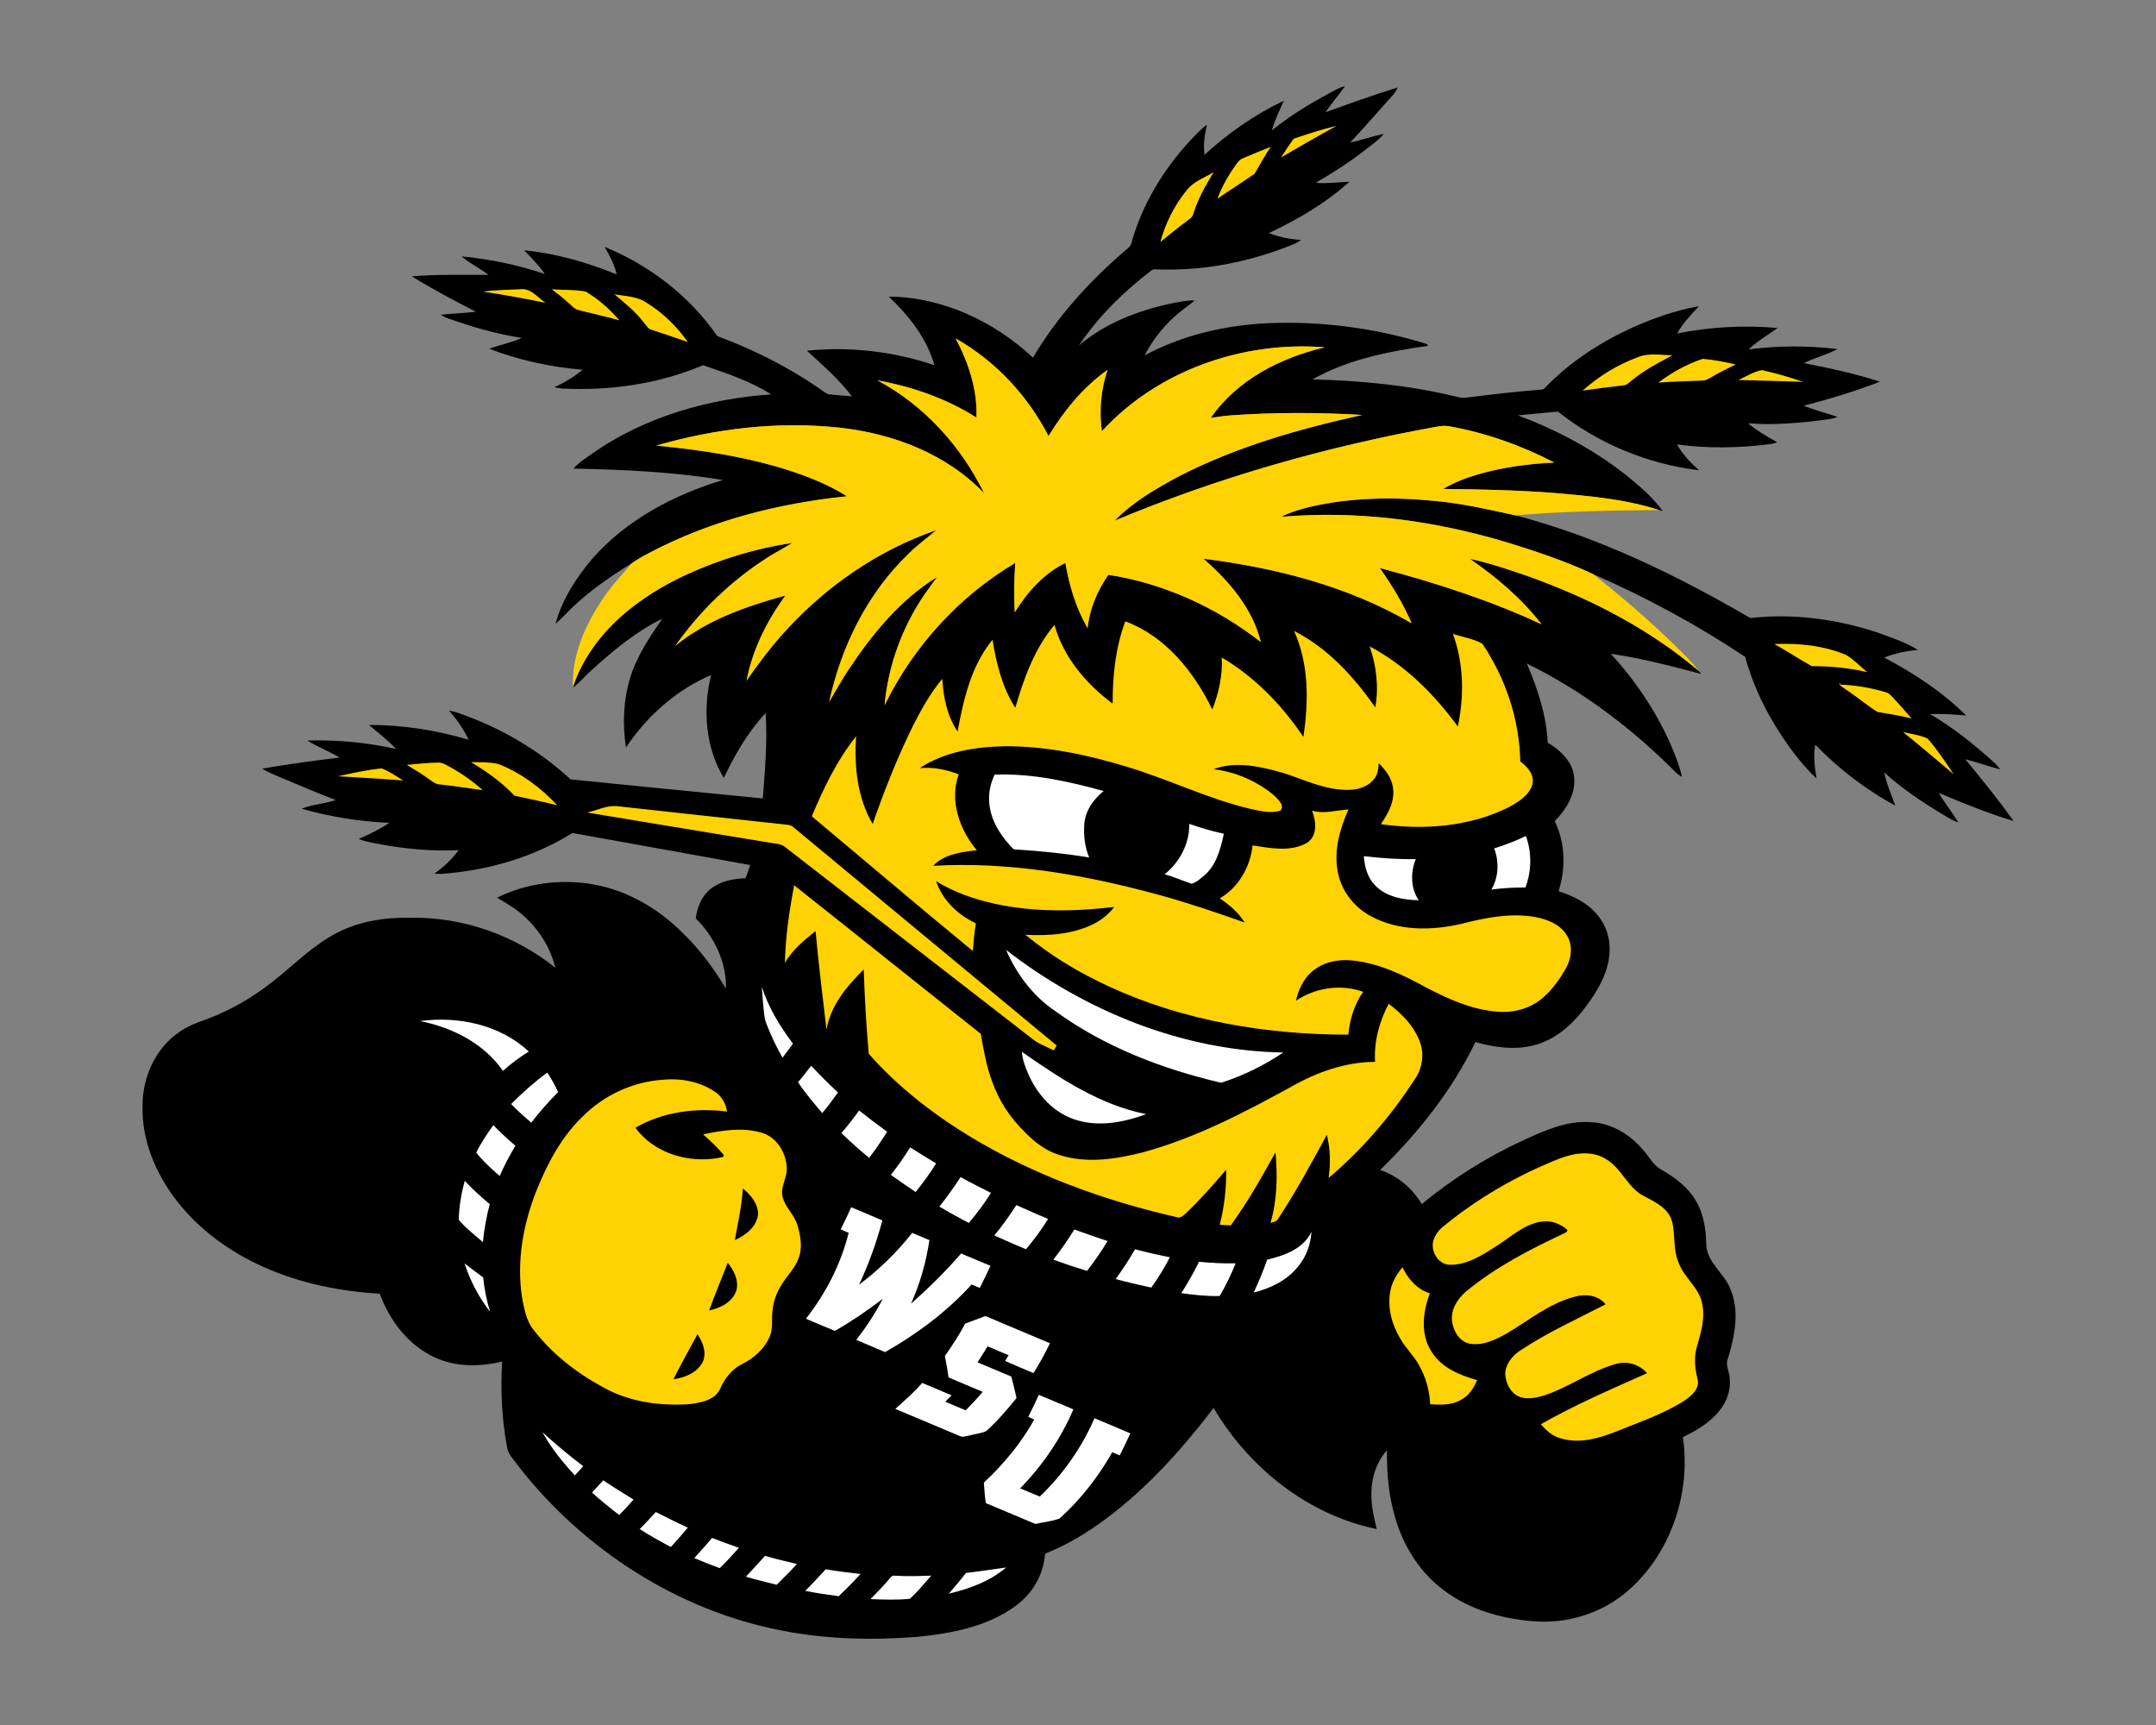 <?xml version="1.0" encoding="UTF-8"?>
<!DOCTYPE svg PUBLIC "-//W3C//DTD SVG 1.1//EN" "http://www.w3.org/Graphics/SVG/1.1/DTD/svg11.dtd">
<!-- Creator: CorelDRAW -->
<svg xmlns="http://www.w3.org/2000/svg" xml:space="preserve" width="2000px" height="1600px" version="1.1" style="shape-rendering:geometricPrecision; text-rendering:geometricPrecision; image-rendering:optimizeQuality; fill-rule:evenodd; clip-rule:evenodd"
viewBox="0 0 2000 1600"
 xmlns:xlink="http://www.w3.org/1999/xlink">
 <rect x="0" y="0" width="2000" height="1600" fill="#808080" stroke="none"/>
 <defs>
  <style type="text/css">
   <![CDATA[
    .fil0 {fill:black;fill-rule:nonzero}
    .fil2 {fill:#FEFEFE;fill-rule:nonzero}
    .fil1 {fill:#FFD204;fill-rule:nonzero}
   ]]>
  </style>
 </defs>
 <g id="Capa_x0020_1">
  <g id="Wichita_x0020_State_x0020_Shockers.cdr">
   <path class="fil0" d="M1240.24 82.66c2.34,-1.18 4.8,-2.07 7.38,-2.66 -5.72,8.25 -12.44,15.76 -17.98,24.14 22.14,-8.06 44.34,-16.07 66.85,-22.98 -0.98,2.17 -1.99,4.35 -3.62,6.1 -13.39,15.1 -26.69,30.25 -40.43,45.01 10.52,-2.37 20.75,-5.86 31.3,-8.14 -4.88,5.93 -11.39,10.14 -17.29,14.92 -14.53,11.39 -30.09,21.34 -46.05,30.54 10.48,0.87 20.93,-0.57 31.4,-1.05 -21.93,19.93 -48.03,35.01 -74.74,47.67 9.57,3.71 19.68,5.74 29.93,6.31 -2.21,1.55 -4.51,2.98 -7,4 -39.08,16.04 -81.45,24.6 -123.73,23.44 -2.79,0.27 -6.12,-1.11 -8.38,1.09 -25.57,19.54 -48.93,42.43 -66.9,69.24 23.95,-20.23 53.92,-31.96 84.28,-38.56 7.56,-1.48 15.17,-3.28 22.94,-3.08 -4.06,3.72 -8.7,6.68 -12.96,10.14 -13.87,11.09 -25.31,25.1 -33.46,40.88 35.1,-18.91 74.79,-28.04 114.44,-29.9 49.81,-2.03 100.11,4.52 147.69,19.38 0.18,0.41 0.56,1.22 0.73,1.63 -36.87,5.17 -74.32,12.67 -107.13,31.11 44.5,1.14 89.13,5.31 132.47,15.81 3.15,0.68 6.36,1.71 9.64,1.2 22.54,-2.84 45.11,-5.6 67.79,-7.31 2,-0.29 4.55,0.03 5.86,-1.95 22.04,-22.98 49.05,-40.79 77.77,-54.3 20.72,-9.49 42.44,-17.4 64.94,-21.29 -7.33,7.92 -14.98,15.65 -20.17,25.24 30.61,-6.04 62.12,-7.93 93.17,-5.04 -9.07,6.51 -18.79,12.16 -26.94,19.86 27.34,-3.69 55.22,-3.55 82.61,-0.36 -9.97,5.33 -21.15,7.95 -31.24,13.09 23.75,4.56 47.44,9.72 70.48,17.15 -23,9.06 -46.79,16.05 -70.66,22.38 10.25,4.04 20.91,6.81 31.34,10.3 -3.01,1.18 -6.2,1.94 -9.39,2.32 -24.34,3.28 -48.96,5.54 -73.51,3.65 8.24,6.97 17.62,12.36 26.99,17.62 -2.26,0.8 -4.62,1.46 -6.99,1.73 -28.52,3.62 -57.51,4.15 -86.04,0.23 5.3,9.22 12.54,16.99 20.51,23.96 -47.46,-5.7 -93.48,-24.69 -130.96,-54.41 -12.35,1.16 -24.71,2.24 -37.03,3.51 35.38,13.26 69.2,31.13 99.01,54.41 12.73,10.34 25.69,20.93 35.26,34.39 -0.85,-0.24 -2.57,-0.76 -3.42,-1.01 -31.36,-10.18 -64.49,-12.98 -97.17,-15.83 -34.26,-2.59 -68.62,-3.44 -102.98,-3.73 9.88,-6.13 20.88,-10.11 31.97,-13.43 23.09,-6.7 47.09,-9.93 71.07,-11.05 -30.79,-15.97 -63.87,-27.67 -98.04,-33.75 -4.16,-0.69 -8.37,-0.02 -12.45,0.73 -101.76,18.46 -201.85,47 -297.35,86.9 17.19,-17.54 38.71,-30.04 60.25,-41.47 53.22,-27.28 111.16,-43.73 169.33,-56.57 -40.45,-2.42 -81.03,-2.48 -121.43,0.36 -6.38,0.44 -12.69,1.46 -18.98,2.33 24.42,-35.33 64.84,-55.84 105.81,-65.43 -75.84,-6.06 -155.09,21.29 -206.9,77.88 -2.66,-19.1 -0.84,-38.71 5.31,-57 -22.61,16.04 -40.44,37.92 -54.79,61.44 -19.36,-37.57 -49.26,-69.7 -86.13,-90.54 11.88,22.54 20.29,47.64 19.24,73.4 -27.85,-17.74 -59.57,-28.68 -91.94,-34.58 43.23,23.03 77.68,60.95 99.07,104.79 -34.89,-36.66 -84.69,-55.46 -134.23,-60.87 -56.98,-6.15 -114.98,0.81 -169.89,16.62 43,4.16 86.08,10.64 127.17,24.37 17.24,5.9 34.29,12.84 49.71,22.65 -63.49,6.54 -126.64,22.55 -183.28,52.5 -5.69,2.96 -11.34,6.06 -16.53,9.84 -19.29,11.84 -38.01,24.8 -54.48,40.38 -5.4,5.12 -10.27,10.81 -16.03,15.55 6.13,-22.41 19.06,-42.54 33.96,-60.15 31.7,-36.18 75.72,-59.41 121.27,-73.19 -45.74,-7.6 -92.21,-9.64 -138.49,-10.56 5.06,-6.02 12.02,-10.01 18.29,-14.65 48.35,-33.54 106.78,-50.17 165.08,-54.22 -19.49,-12.35 -41.58,-19.59 -63.24,-27.06 -41.01,17.49 -86.27,23.84 -130.63,21.64 -2.46,-0.16 -4.87,-0.59 -7.22,-1.23 9.34,-4.31 18.22,-9.59 26.17,-16.19 -29.58,-2.51 -59.03,-8.73 -86.7,-19.55 10.04,-3.5 20.56,-5.57 30.29,-9.97 -23.16,-3.55 -45.71,-10.09 -67.77,-17.86 -2.63,-0.91 -5.13,-2.18 -7.56,-3.52 10.83,-1.49 21.79,-1.42 32.63,-2.97 -20.07,-10.33 -40.18,-20.77 -59.3,-32.75 23.57,-2.07 47.32,-1.2 70.98,-1.38 -7.99,-6.24 -17.26,-10.61 -24.98,-17.15 26.26,2.44 52.31,7.94 77.32,16.31 -5.49,-8.04 -12.46,-14.85 -19.11,-21.89 29.51,2.71 58.32,11.2 85.76,22.27 -2.02,-9.22 -6.58,-17.42 -11.16,-25.51 41.56,16.99 78.85,45.65 104.46,82.72 33.09,12.36 65,28.17 94.1,48.26 2.83,1.93 5.52,4.14 8.64,5.65 7.37,1.04 14.84,1.16 22.22,2.11 -11.97,-15.98 -27.17,-28.97 -41.76,-42.4 39.78,-4.17 80.34,0.68 118.24,13.39 -7.06,-25.07 -23.71,-46 -42.36,-63.59 49.76,0.32 97.79,22.94 133.77,56.6 22.84,-38.63 53.56,-72.13 87.65,-101.12 1.51,-1.34 3.19,-2.75 3.58,-4.89 9.84,-35.76 29.67,-68.28 54.7,-95.45 4.99,-5.01 9.62,-10.52 15.49,-14.55 -2.18,9.13 -3.55,18.51 -2.28,27.88 21.91,-20.11 46.71,-37.36 73.58,-50.18 -4.01,9.02 -8.42,17.9 -11,27.47 18.5,-15.08 39.26,-27.08 60.29,-38.22zm-511.77 502.78c38.15,-41.98 86.42,-75.22 140.15,-93.78 -8.72,7.42 -18.02,14.16 -26.12,22.27 -38.01,36.66 -62.29,85.92 -73.33,137.21 5.83,-10.14 11.54,-20.38 18.05,-30.11 21.94,-33.04 47.87,-64.84 82.06,-85.79 -3.72,5.31 -7.7,10.44 -11.41,15.78 -20.91,30.48 -34,66.34 -37.3,103.19 26.53,-54.47 69.05,-101.14 121.2,-132.06 -1,15.26 -1.37,30.58 -0.44,45.86 11.59,-18.78 26.87,-36.09 46.99,-45.86 3.52,21.11 9.83,41.93 20.6,60.53 1.78,-17.92 9,-34.84 19.25,-49.53 51.56,7.93 100.38,30.36 141.42,62.36 -7.7,-31.23 -29.49,-56.65 -53.26,-77.3 67.15,8.4 134.38,25.51 193.18,59.92 -7.79,-18.18 -18.22,-35.07 -29.51,-51.27 51.21,13.55 101.89,29.79 149.99,52.15 -18.47,-23.96 -41.82,-43.65 -66.62,-60.76 18.93,4.1 37.31,10.36 55.59,16.74 56.37,20.29 110.7,48.13 156.53,87.09 0.66,0.77 1.98,2.3 2.64,3.05 -27.67,-7.31 -55.44,-14.62 -83.83,-18.7 24.07,26.38 44.22,56.58 57.84,89.67 3.17,8.01 6.38,16.09 8.09,24.57 -1.1,-0.75 -3.29,-2.22 -4.4,-2.97 -40.65,-41.17 -87.42,-76.74 -139.46,-102.25 9.9,23.28 18.24,47.85 19.29,73.31 11.88,7.11 23.54,17.94 24.64,32.61 1.27,15.44 -7.52,29.72 -18.11,40.24 9.86,20.11 10.41,43.89 3.58,65.04 15.19,4.69 30.29,12.67 39.26,26.26 8.31,12.19 9.95,28.01 6.28,42.11 -4.03,16.05 -13.46,30.04 -23.52,42.91 -11.48,14.43 -26.53,26.93 -44.7,31.56 -17.97,4.74 -36.87,1.98 -54.46,-2.94 -21.52,44.75 -52.97,84.04 -88.31,118.63 16.17,5.51 29.85,17.06 38.58,31.66 28.94,-23.94 61.01,-44.01 95.14,-59.67 19.43,-8.81 39.95,-18.04 61.83,-16.29 18.81,0.91 36.1,11.19 48.01,25.44 5.94,6.26 9.77,14.81 17.74,18.9 12.76,7.27 25.03,16.58 32.18,29.72 6.94,11.98 8.67,26.03 9,39.63 0.73,16.62 16.62,26.28 22.31,40.9 8.79,20.52 4.12,43.59 -2.07,64.16 -3.16,6.47 1.71,12.91 1.48,19.56 1.36,13.04 -4.96,25.57 -14.14,34.45 -8.38,8.31 -18.72,14.28 -29.27,19.38 7.68,52.31 -11.5,108.91 -52.1,143.43 -23.84,20.27 -55.87,29.95 -86.93,27.31 -31.13,-2.51 -62.78,-11.89 -87.08,-32.16 -20.5,-16.74 -34.39,-40.58 -41.36,-65.93 -5.63,-19.63 -7.27,-40.17 -7.04,-60.51 -11.25,12.48 -15.55,29.88 -14.26,46.37 0.37,9.09 2.76,17.92 4.77,26.74 -63.81,-13.08 -118.61,-56.82 -151.34,-112.39 -23.15,30.4 -48.32,59.42 -77.18,84.55 -22.38,19.39 -46.79,37.01 -74.19,48.56 -2.02,1.09 -5.53,1.28 -5.21,4.46 -1.81,18.27 -12.1,35.14 -26.83,45.92 -26.21,19.4 -59.38,25.66 -91.16,28.83 -42.09,3.37 -84.81,2.32 -126.33,-5.86 -96.17,-18.63 -183.39,-75.04 -243.54,-151.83 -4.03,-6.01 -10.2,-11.25 -11.07,-18.81 -4.87,-25.94 -5.97,-52.51 -4.49,-78.82 -20.56,4.97 -43.06,5.2 -62.55,-3.89 -24.53,-11.21 -41.81,-34.23 -51.01,-59.05 -36.86,-2.1 -73.7,-9.59 -107.52,-24.67 -31.29,-13.96 -60.05,-34.61 -81.07,-61.89 -19.13,-24.85 -32.25,-55.58 -31.39,-87.36 -0.27,-26.51 11.78,-53.61 34,-68.73 10.98,-8.02 24.51,-10.87 36.67,-16.52 19.13,-8.35 36.92,-19.56 53.09,-32.72 18.53,-14.88 35.57,-32.12 56.95,-42.98 21.43,-11.07 46,-14.48 69.89,-13.78 47.76,-0.5 95.13,16.54 132.34,46.37 -5.71,-23.09 -20.49,-43.56 -40.31,-56.61 -4.5,-2.97 -9.27,-5.49 -13.8,-8.39 27.47,-13.64 59.56,-17.67 89.69,-12.29 31.69,5.74 60.6,22.75 83.09,45.52 15.52,15.01 28.34,32.57 39.54,50.99 0.68,-24.45 -10.79,-48.09 -27.99,-65.04 1.41,-11.55 6.67,-23.34 16.97,-29.54 8.58,-5.74 19.08,-7.19 29.17,-7.7 1.57,-4.05 3.08,-8.1 4.37,-12.24 -54.99,-9.86 -109.93,-19.89 -164.92,-29.72 -36.46,22.72 -78.91,34.88 -121.61,37.93 -2.12,0.08 -4.26,-0.04 -6.36,-0.36 8.54,-6.06 16.31,-13.14 22.39,-21.72 -23.82,1.31 -47.78,-0.98 -71.24,-5.11 -7.17,-1.52 -14.59,-2.3 -21.36,-5.23 9.77,-4.37 19.5,-8.89 28.36,-14.96 -27.52,-1.08 -54.94,-5.59 -81.42,-13.08 10.07,-4.07 21.34,-4.46 31.66,-8.04 -16.51,-6.3 -32.76,-13.23 -49.06,-20.08 -6.44,-2.83 -13.12,-5.22 -19.1,-9.02 23.86,-4.22 47.89,-7.33 71.91,-10.36 -9.77,-5.7 -20.49,-9.71 -30.02,-15.74 27.54,-0.82 55.37,1.8 82.29,7.86 -7.65,-8.27 -16.69,-14.96 -25.15,-22.32 31.21,-0.07 62.41,4.87 92.33,13.69 -4.46,-9.91 -10.87,-18.7 -17.99,-26.86 5.99,0.82 11.61,3.15 17.24,5.25 35.12,13.18 67.84,32.95 95.44,58.43 59.42,5.97 118.88,11.82 178.32,17.67 1.93,-26.35 4.44,-52.85 2.57,-79.27 -16.26,17.69 -28.55,38.6 -38.76,60.24 -17.21,-28.29 -19.58,-63.8 -11.8,-95.49 -32.29,13.98 -59.53,38.1 -78.98,67.25 -3.27,-21.44 -2.43,-43.77 3.9,-64.61 6.13,-20.07 17.97,-37.65 29.76,-54.78 -24.39,11.81 -45.34,29.41 -65.31,47.47 -6.08,5.24 -11.04,11.72 -17.58,16.42 3.41,-11.14 8.59,-21.66 14.9,-31.41 21.58,-33.8 55.72,-57.43 91.61,-73.99 30.86,-13.91 63.59,-23.93 97.09,-28.88 -7.61,4.74 -15.63,8.79 -23.16,13.67 -33.41,21.33 -62.52,49.35 -85.34,81.75 29.36,-24.04 66,-36.71 102.12,-46.63 -17.24,23.49 -30.57,50.21 -36.1,78.97 11.11,-15.96 22.77,-31.54 35.94,-45.86zm486.83 -115.33c37.96,-8.86 77.47,-9.27 116.1,-5.46 25.19,2.32 49.87,8.03 74.53,13.37 77,20.13 149.19,55.31 217.74,95.21 39.65,-4.44 80.07,0.91 117.84,13.43 12.77,4.72 26.09,8.84 37.62,16.22 -10.73,0.78 -21.28,3.1 -31.3,7.06 27.56,14.42 53.95,31.84 76.12,53.73 -11.16,-1.03 -22.34,-1.74 -33.55,-1.31 21.16,12.24 40.24,27.72 58.43,43.98 2.46,2.17 4.67,4.58 6.72,7.22 -10.95,-2.55 -21.45,-6.72 -32.4,-9.27 15.35,18.68 30.7,37.46 44.66,57.21 -23.64,-7.1 -46.55,-16.47 -69.3,-26.03 5.53,9.43 12.41,17.99 18.1,27.31 -5.96,-1.71 -11,-5.4 -16.28,-8.46 -18.45,-11.18 -36.42,-23.32 -52.42,-37.87 2.06,10.68 6.64,20.54 10.22,30.72 -27.49,-14.75 -52.47,-34.16 -74.25,-56.45 -1.77,10.47 -0.52,21.02 1.22,31.4 -15.72,-14.89 -28.43,-32.79 -39.66,-51.24 -11.49,-19.27 -20.63,-40.01 -26.62,-61.66 -44.66,-29.75 -92.05,-55.37 -141.22,-76.84 -25.77,-12.03 -52.87,-21.09 -80.02,-29.43 -67.57,-20.24 -138.74,-29.76 -209.18,-23.55 8.48,-4.32 17.67,-7.03 26.9,-9.29z"/>
   <path class="fil1" d="M1200.06 128.67c13.14,-4.49 26.4,-8.7 39.9,-12.01 -17.33,9.45 -34.38,19.36 -51.42,29.29 3.51,-5.98 7.52,-11.63 11.52,-17.28zm-47.12 18.19c8.5,-3.82 17.22,-7.17 25.87,-10.66 -5.58,8.02 -9.97,16.77 -15.07,25.04 -11.3,7.9 -23.07,15.19 -34.39,23.09 4.07,-11.23 10.09,-21.66 17.01,-31.36 1.78,-2.4 3.56,-5.1 6.58,-6.11zm-52.31 29.86c6.24,-8.4 16.54,-11.84 25.28,-16.94 -7.74,12.23 -14.73,25.07 -19.08,38.94 -0.76,3.21 -3.94,4.69 -6.22,6.65 -8.31,6.06 -16.19,12.68 -24.23,19.08 4.73,-17.33 12.85,-33.82 24.25,-47.73zm-652.59 93.8c11.47,-1.64 23.07,-1.63 34.63,-2.23 9.68,-1.29 16.08,7.63 23.3,12.55 -19.24,-3.85 -38.51,-7.54 -57.93,-10.32zm63.78 -2.21c10.41,0.8 21,0.21 31.29,2.05 11.96,6.88 22.44,16.31 31.48,26.72 -12.23,-3.14 -24.46,-6.31 -36.76,-9.18 -4.55,-0.61 -7.49,-4.35 -10.73,-7.17 -4.82,-4.49 -10.15,-8.34 -15.28,-12.42zm58.05 4.63c9.8,1.8 20.5,1.73 29.13,7.36 15.47,9.36 28.67,22.22 39.08,36.98 -11.3,-3.97 -22.68,-7.75 -34.05,-11.55 -3.12,-0.86 -4.55,-4.05 -6.58,-6.26 -7.69,-10.29 -17.78,-18.36 -27.58,-26.53zm316.65 40.97c36.87,20.84 66.77,52.97 86.13,90.54 14.35,-23.52 32.18,-45.4 54.79,-61.44 -6.15,18.29 -7.97,37.9 -5.31,57 51.81,-56.59 131.06,-83.94 206.9,-77.88 -40.97,9.59 -81.39,30.1 -105.81,65.43 6.29,-0.87 12.6,-1.89 18.98,-2.33 40.4,-2.84 80.98,-2.78 121.43,-0.36 -58.17,12.84 -116.11,29.29 -169.33,56.57 -21.54,11.43 -43.06,23.93 -60.25,41.47 95.5,-39.9 195.59,-68.44 297.35,-86.9 4.08,-0.75 8.29,-1.42 12.45,-0.73 34.17,6.08 67.25,17.78 98.04,33.75 -23.98,1.12 -47.98,4.35 -71.07,11.05 -11.09,3.32 -22.09,7.3 -31.97,13.43 34.36,0.29 68.72,1.14 102.98,3.73 32.68,2.85 65.81,5.65 97.17,15.83 -44.38,0.37 -88.82,1.17 -133.07,4.95 -24.66,-5.34 -49.34,-11.05 -74.53,-13.37 -38.63,-3.81 -78.14,-3.4 -116.1,5.46 -9.23,2.26 -18.42,4.97 -26.9,9.29 70.44,-6.21 141.61,3.31 209.18,23.55 27.15,8.34 54.25,17.4 80.02,29.43 26.12,20.49 51.38,42.15 75.16,65.33 7.85,7.84 16.23,15.35 22.73,24.37 -45.83,-38.96 -100.16,-66.8 -156.53,-87.09 -18.28,-6.38 -36.66,-12.64 -55.59,-16.74 24.8,17.11 48.15,36.8 66.62,60.76 -48.1,-22.36 -98.78,-38.6 -149.99,-52.15 11.29,16.2 21.72,33.09 29.51,51.27 -58.8,-34.41 -126.03,-51.52 -193.18,-59.92 23.77,20.65 45.56,46.07 53.26,77.3 -41.04,-32 -89.86,-54.43 -141.42,-62.36 -10.25,14.69 -17.47,31.61 -19.25,49.53 -10.77,-18.6 -17.08,-39.42 -20.6,-60.53 -20.12,9.77 -35.4,27.08 -46.99,45.86 -0.93,-15.28 -0.56,-30.6 0.44,-45.86 -52.15,30.92 -94.67,77.59 -121.2,132.06 3.3,-36.85 16.39,-72.71 37.3,-103.19 3.71,-5.34 7.69,-10.47 11.41,-15.78 -34.19,20.95 -60.12,52.75 -82.06,85.79 -6.51,9.73 -12.22,19.97 -18.05,30.11 11.04,-51.29 35.32,-100.55 73.33,-137.21 8.1,-8.11 17.4,-14.85 26.12,-22.27 -53.73,18.56 -102,51.8 -140.15,93.78 -13.17,14.32 -24.83,29.9 -35.94,45.86 5.53,-28.76 18.86,-55.48 36.1,-78.97 -36.12,9.92 -72.76,22.59 -102.12,46.63 22.82,-32.4 51.93,-60.42 85.34,-81.75 7.53,-4.88 15.55,-8.93 23.16,-13.67 -33.5,4.95 -66.23,14.97 -97.09,28.88 -35.89,16.56 -70.03,40.19 -91.61,73.99 -6.31,9.75 -11.49,20.27 -14.9,31.41 -1.25,-30.64 12.16,-59.92 29.28,-84.61 7.43,-10.97 16.65,-20.49 25.15,-30.58 5.19,-3.78 10.84,-6.88 16.53,-9.84 56.64,-29.95 119.79,-45.96 183.28,-52.5 -15.42,-9.81 -32.47,-16.75 -49.71,-22.65 -41.09,-13.73 -84.17,-20.21 -127.17,-24.37 54.91,-15.81 112.91,-22.77 169.89,-16.62 49.54,5.41 99.34,24.21 134.23,60.87 -21.39,-43.84 -55.84,-81.76 -99.07,-104.79 32.37,5.9 64.09,16.84 91.94,34.58 1.05,-25.76 -7.36,-50.86 -19.24,-73.4zm632.83 17.4c10.23,-4.24 21.5,-1.87 32.2,-1.78 -13.39,7.15 -27.06,14.16 -38.69,24.09 -2.14,1.53 -4.03,3.88 -6.88,3.83 -12.66,1.46 -25.3,2.98 -37.9,4.85 15.04,-13.27 32.37,-24.14 51.27,-30.99zm60.19 1.52c10.27,0.89 20.5,2.87 30.56,5.22 -7.2,3.62 -14.51,7.01 -21.41,11.2 -3,1.62 -5.94,3.94 -9.54,3.74 -13.62,0.54 -27.26,0.89 -40.86,1.87 12.53,-9.3 26.38,-17.22 41.25,-22.03zm33.09 19.65c7.15,-3.25 14.01,-7.83 21.82,-9.19 12.84,2.87 25.59,6.44 37.98,10.88 -19.93,-0.66 -39.87,-1.21 -59.8,-1.69zm-568.73 223.82c37.28,13.83 63.75,46.92 80.65,81.74 6.08,-15.28 9.65,-31.68 8.83,-48.17 30.68,18.04 55.86,44.27 75.68,73.61 4.87,-32.68 5.33,-67.66 -8.7,-98.29 31.33,15.87 55.52,42.49 75.38,70.89 3.42,-18.92 1.07,-38.49 -5.21,-56.57 32.99,17.45 59.96,44.41 81.82,74.33 5.95,-28.35 5.53,-58.52 -4.58,-85.88 9.09,2.88 18.9,4.49 27.28,9.04 21.68,32.09 34.44,70.4 35.23,109.21 6.77,5 13.65,12.75 11.08,21.88 -3.26,9.98 -12.99,15.79 -21.69,20.59 -36.46,18.26 -78.82,21.34 -118.74,15.76 6.88,-10.02 13.46,-21.84 11.12,-34.46 -1.3,-8.83 -7.04,-15.96 -13.08,-22.13 -0.34,5.26 -0.91,10.99 -4.6,15.1 -7.62,9.38 -20.99,10.6 -32.2,9.29 -20.56,-1.96 -38.9,-12.23 -58.69,-17.22 -18.69,-4.95 -39.07,-8.63 -57.71,-1.57 18.27,2.11 35.76,9.24 50.65,19.97 4.36,3.25 8.68,6.81 11.68,11.43 1.65,2.35 1.62,6.99 -1.91,7.5 -8.51,2.23 -17.33,-0.26 -25.73,-1.94 -39.7,-9.38 -76.48,-27.61 -115.46,-39.31 -36.62,-11.2 -74.65,-19.1 -113.09,-18.94 -27.26,0.61 -55.66,4.98 -78.8,20.35 12.39,-1.34 24.69,1.35 36.25,5.67 -8.83,24.46 0.69,51.31 16.77,70.42 -14.12,1.76 -30.13,3.39 -40.38,14.46 71,-4.07 141.9,8.52 210.17,27.21 26.6,7.25 52.7,16.22 78.69,25.38 -5.74,-9.23 -14.12,-16.4 -23.09,-22.34 17.42,-10.25 28.3,-29.31 30.46,-49.17 16.4,2.52 34.73,6.3 50.04,-2.15 10.39,-6.28 8.97,-20.28 5.1,-30.03 11.2,3.21 22.52,-0.46 33.77,-1.16 -7.78,17.55 -13.48,36.94 -10.18,56.29 2.8,18.25 15.03,34.36 31.29,42.86 25.35,13.67 55.89,13.35 83.33,7.01 22.21,-5.71 45.48,-10.36 68.42,-6.48 11.04,2.04 22.84,6.48 29.24,16.28 6.24,9.24 5.07,21.59 -0.16,31 -5.68,9.97 -12.35,19.62 -21.04,27.21 -11.67,10.54 -27.99,14.82 -43.44,13.36 -23.07,-1.93 -44.63,-11.56 -64.92,-22.13 -20.89,-11.43 -42.91,-22.21 -66.84,-25.1 -14.12,-1.87 -29.68,0.89 -40.38,10.87 -7.61,6.81 -11.73,16.53 -14.07,26.28 18.13,-12.23 41.7,-15.72 62.4,-8.32 -8.25,11.67 -12.37,25.63 -13.8,39.75 -75.89,0.02 -152.73,-12.73 -221.98,-44.66 -27.67,-12.73 -54.06,-28.54 -77.54,-47.99 21.38,1.12 43.75,-0.32 63.22,-10 7.49,-3.73 14.05,-9.15 19.19,-15.76 -36.85,4.26 -74.54,4.93 -110.95,-3.03 -18.99,-4.19 -37.67,-10.58 -54.25,-20.9 5.9,17.67 20.2,31.34 36.85,39.06 -1.41,8.49 -2.16,17.06 -2.85,25.66 -50.21,-41.13 -99.58,-83.3 -149.39,-124.89 10.98,-26.12 23.41,-52.12 41.2,-74.31 -1.96,27.76 0.91,57.03 15.32,81.42 10.82,-31.34 23.12,-62.2 37.79,-91.94 7.72,-14.94 15.91,-29.79 26.76,-42.72 0.97,17.03 4.44,34.5 14.18,48.85 5.52,-29.82 12.67,-61.17 32.43,-85.09 3.44,21.98 9.04,44.16 21.09,63.15 7.92,-27.25 17.85,-54.99 36.39,-76.95 8.25,30 29.38,54.75 53.93,73.08 -0.04,-25.82 2.58,-52.06 11.77,-76.36zm601.96 21.03c22.54,-0.87 45.66,1.31 66.61,10.13 7.29,4.28 13.11,10.61 19.61,15.96 -16.88,-3.91 -34.14,-5.58 -51.41,-5.53 -11.75,-6.54 -23,-14.05 -34.81,-20.56zm65.38 41.51c-1.94,-1.66 -5.58,-2.82 -4.67,-5.97l0.62 2.14c14.05,0.46 28,2.9 41.47,6.86 3.62,0.73 5.99,3.73 8.4,6.28 5.48,6.06 11,12.07 16.26,18.31 -10.46,-2.77 -21.21,-4.19 -31.84,-6.14 -10.39,-6.68 -19.88,-14.74 -30.24,-21.48zm54.13 40.2c7.61,1.75 15.62,2.66 22.75,5.98 8.97,10.32 16.58,21.8 24.23,33.14 -15.6,-13.11 -31.1,-26.35 -46.98,-39.12zm-1388.02 30.42c9.56,-0.84 19.12,-1.98 28.72,-2.14 2.32,-0.16 4.59,0.46 6.64,1.55 12.66,6.49 24.49,14.58 35.12,24.05 -13.46,-1.91 -26.9,-3.9 -40.4,-5.4 -3.44,-0.13 -6.06,-2.51 -8.75,-4.33 -6.81,-5.03 -14.09,-9.36 -21.33,-13.73zm59.5 -2.6c8.61,0.28 17.49,-0.27 25.89,1.94 20.69,8.2 39,21.82 54.12,38.05 -13.17,-3.18 -26.4,-6.08 -39.67,-8.83 -11.67,-12.48 -25.76,-22.41 -40.34,-31.16zm-123.24 13.15c13.38,-2.92 26.82,-6 40.44,-7.27 7.11,2.75 13.5,7.1 19.9,11.18 -20.09,-1.61 -40.22,-2.68 -60.34,-3.91zm231.07 33.63c9.6,-2.12 18.98,-7.24 29.06,-5.73 52.23,5.8 104.51,11.38 156.76,17.1 1.96,0.11 3.85,0.8 5.33,2.12 81.52,67.54 162.92,135.18 244.45,202.66 -0.96,1.5 -1.9,3 -2.83,4.5 -6.04,-3.14 -12.57,-5.46 -18.15,-9.42 -76.93,-59.78 -154,-119.36 -230.92,-179.14 -3.85,-3.42 -9.27,-3.05 -13.99,-4.07 -56.57,-9.37 -113.18,-18.5 -169.71,-28.02zm192.01 67.5c57.85,45.76 115.37,91.96 173.17,137.83 2.46,14.73 5.1,29.54 10.29,43.61 6.22,17.95 16.86,34.3 30.54,47.48 8.93,9.21 19.4,17.38 31.82,21.16 25.32,8.24 52.6,3.96 77.81,-2.42 48.49,-13.23 93.37,-36.61 137.22,-60.66 23.72,-13.56 50.46,-23.14 78.02,-23.23 -1.1,-18.74 3.87,-37.42 12.68,-53.86 12.64,9.54 24.35,21.52 29.45,36.85 3.66,11.4 1.21,24.04 -5.62,33.74 -22.07,33.83 -48.74,64.91 -79.6,91.01 1.94,-13.32 1.62,-26.96 -1.62,-40.04 -14.32,26.24 -28.55,52.61 -45.06,77.57 -1.28,2.94 -4.59,3.28 -7.25,4.15 6.27,-21.18 6.65,-43.62 4.67,-65.48 -12.87,23.16 -25.89,46.34 -41.54,67.75 -3.42,-0.23 -6.83,-0.45 -10.22,-0.59 4.28,-16.62 6.23,-33.8 5.96,-50.95 -11.88,13.71 -23.79,27.47 -36.96,39.99 -2.52,2.06 -5.28,5.38 -8.92,3.88 -67.35,-15.35 -133.25,-39.24 -192.46,-75.2 -34.35,-21.02 -66.59,-46.03 -93.21,-76.38 -2.29,-26.01 -3.79,-52.06 -4.63,-78.14 -15.62,15.48 -30.67,33.34 -34.55,55.68 -3.68,-30.4 -7.26,-60.83 -10.15,-91.32 -10.59,8.65 -21.61,17.45 -28.4,29.58 0.5,-24.23 4.01,-48.25 8.56,-72.01zm-196.33 214.6c19.54,-19.72 46.23,-32.23 73.95,-34.19 17.01,-1.73 35.02,1.55 49.26,11.34 6.1,4.11 9.81,10.89 10.86,18.11 -28.93,-3.67 -59.53,0.2 -85.01,15.01 17.23,23.64 48.93,33.02 77.02,28.01 1.66,-0.68 4.78,0.02 5.01,-2.46 -5.58,-7.22 -12.42,-13.34 -19.23,-19.38 17.52,-3.69 36.14,-6.74 53.71,-1.71 14.3,3.74 23.33,18.52 23.93,32.7 0.54,9.12 -6.01,17.29 -4.01,26.49 2.26,9.98 10.93,16.85 13.87,26.58 2.98,10.15 4.99,21.47 0.82,31.59 -3.46,9.04 -10.71,15.76 -15.62,23.95 -4.74,7.49 -7.77,16.1 -8.41,24.96 -0.84,7.59 0.69,15.63 -2.43,22.85 -4.83,11.63 -14.88,20.33 -25.99,25.8 -9.25,4.66 -15.78,13.21 -19.95,22.5 -4.74,10.95 -18.04,13.18 -28.58,14.51 -27.47,1.86 -56.21,-2.06 -80.43,-15.85 -24.64,-13.37 -47.26,-31.05 -64.39,-53.37 -6.58,-8.17 -8.28,-18.88 -10.34,-28.87 -5.48,-34.44 0.99,-69.85 14.03,-101.92 9.98,-24.36 22.76,-48.23 41.93,-66.65zm906.02 38.99c13.51,-5.24 29.74,-7.86 42.79,0.02 15.19,8.42 20.64,27.42 36.44,34.94 10.05,5.37 21.95,11.02 25.35,22.95 3.32,12.44 0.84,25.96 6.03,38.05 4.9,14.4 19.47,23.57 22.12,38.93 2.77,13.39 -1.33,26.82 -5.01,39.6 -2.94,9.77 -1.8,20.11 0.63,29.87 2.4,9.21 -5.99,15.86 -12.68,20.41 -18.99,11.98 -40.43,19.27 -61.15,27.63 -16.76,6.78 -35.66,12.47 -53.56,6.87 -7.38,-2.05 -13.19,-7.26 -17.99,-12.98 31.72,-18.03 65.25,-32.5 98.54,-47.34 -7.11,-8.2 -18.75,-11.78 -29.18,-8.48 -23.45,6.58 -43.4,21.69 -66.51,29.18 -7.68,2.3 -16.4,4.14 -23.99,0.59 -7.28,-3.6 -11.09,-11.78 -11.86,-19.52 -0.39,-9.02 5.55,-16.83 12.53,-21.9 25.39,-17.11 53.4,-29.72 80.52,-43.75 -6.63,-8.29 -18.17,-9.93 -27.92,-7.2 -23.86,5.86 -43.02,22.04 -63.79,34.23 -10.32,5.83 -21.97,11.47 -34.16,9.54 -9.63,-1.91 -15.33,-11.61 -16.51,-20.7 -1.46,-10.57 4.71,-20.45 12.27,-27.24 27.56,-22.88 59.61,-39.47 91.92,-54.58 1.44,-0.51 2.41,-1.48 2.89,-2.9 -6.26,-5.67 -14.66,-9.08 -23.18,-7.94 -15.87,1.75 -28.06,13.11 -40.84,21.56 -13.5,8.63 -27.91,18.52 -44.52,18.58 -10.45,0.23 -17.72,-10.88 -16.35,-20.52 0.96,-5.35 4.1,-10.11 8.06,-13.73 32.61,-27.08 69.74,-48.57 109.11,-64.17zm-156.5 122.06c1.6,-8.02 5.92,-15.16 11.12,-21.36 5.14,10.86 13.64,20.59 25.43,24.21 -6.67,17.2 -8.94,38.03 1.58,54.2 9.24,14.78 26.12,21.79 42.22,26.26 -2.99,7.28 -7.54,14.3 -14.65,18.13 -8.67,5.21 -19.17,4.99 -28.9,4.23 -0.5,-12.52 -4,-24.84 -10.13,-35.73 -4.74,-9.06 -12.46,-16.05 -17.49,-24.91 -7.99,-13.37 -12.43,-29.52 -9.18,-45.03zm-608.25 -46.52l0 0c10.04,-4.44 20.58,-12.51 21.61,-24.26 -0.09,-9.74 -6.86,-17.85 -14.1,-23.62 -1.1,16.17 -4.55,32 -7.51,47.88zm-23.78 65.26l0 0c10.5,-2.36 22.18,-7.94 25.39,-19.12 2.09,-9.23 -2.6,-18.2 -8.17,-25.24 -5.59,14.83 -11.96,29.4 -17.22,44.36zm-33.14 63.77l0 0c10.62,-1.46 22.25,-6.06 27.24,-16.23 3.85,-8.64 -0.05,-18.25 -4.94,-25.56 -7.4,13.94 -15.3,27.65 -22.3,41.79z"/>
   <path class="fil2" d="M917.56 740.82c-0.27,-7.72 1.91,-15.26 4.98,-22.27 34.32,-1.43 68.35,6.08 101.26,15.17 -9.41,7.53 -16.92,18.14 -17.97,30.44 -0.71,10.52 0.38,21.39 4.53,31.18 -22.52,-3.69 -45.23,-6.06 -68.02,-7.38 -2.6,0.18 -3.95,-2.41 -5.59,-3.91 -10.68,-11.85 -19.37,-26.85 -19.19,-43.23zm185.64 23.37c10.51,3.66 21.21,6.8 32.1,9.13 -3.03,14.39 -7.13,29.83 -19.07,39.53 -3.39,2.58 -6.83,6.06 -11.09,6.77 -8.29,-2.81 -16.33,-6.34 -24.78,-8.7 13.96,-11.16 23.28,-28.67 22.84,-46.73zm282.88 22.72c10.06,-3.14 19.93,-6.85 29.4,-11.48 5.65,15.33 5.33,32.53 -0.45,47.78 -10.55,-0.13 -21.1,0.53 -31.55,1.9 6.77,-11.57 7.27,-25.79 2.6,-38.2zm-120.91 7.22c15.97,1.83 32.05,3.08 48.15,2.71 -4.88,12.33 -4.92,26.94 2.77,38.17 -14.34,-0.29 -30.04,-3 -40.42,-13.73 -7.13,-7.18 -9.86,-17.35 -10.5,-27.15zm-331.88 86.98c73.31,56.72 163.9,93.66 257.21,95.12 -17.83,11.91 -37.3,21.57 -57.73,28.06 -54.53,-12.69 -108.13,-33.25 -153.72,-66.36 -20.57,-13.72 -35.94,-34.3 -45.76,-56.82zm-226.61 34.2c6.17,19.24 16.82,36.65 28.89,52.72 -3.14,4.4 -6.39,8.73 -9.69,13.03 -6.36,-11.34 -12.03,-23.12 -16.29,-35.41 -1.59,-10.03 -2.08,-20.22 -2.91,-30.34zm-316.97 31.75c35.51,-4.78 74.09,3.39 100.86,28.28 -8.51,5.27 -16.53,11.27 -24.04,17.88 -17.65,-25.49 -47.01,-40.19 -76.82,-46.16zm558.3 28.58c35.25,24.6 72.39,49.3 115.28,57.77 -21.5,7.88 -45.87,12.55 -67.98,4.36 -19.4,-6.97 -33.82,-23.64 -41.7,-42.25 -2.66,-6.36 -5.29,-12.91 -5.6,-19.88zm-195.52 12.85c7.97,8.6 16.26,16.85 24.85,24.81 -4.62,6.54 -9.45,12.96 -14.57,19.12 -7.89,-9.21 -15.77,-18.5 -22.48,-28.66 4.28,-4.92 8.27,-10.08 12.2,-15.27zm-278.31 35.56c10.39,-10.56 21.54,-20.44 33.5,-29.19 3.73,5.78 7.24,11.73 10.02,18.06 -8.81,8.97 -17.19,18.38 -24.85,28.35 -6.49,-5.46 -12.8,-11.11 -18.67,-17.22zm306.33 26.93c5.8,-6.72 11.29,-13.72 16.42,-20.96 8.51,6.77 17.21,13.32 26.02,19.7 -5.23,8.31 -10.67,16.51 -16.73,24.25 -8.86,-7.33 -17.43,-15.02 -25.71,-22.99zm-338.74 18.12c4.4,-9.02 10.04,-17.37 15.88,-25.48 6.46,6.74 13.34,13.03 20.45,19.08 -5.38,9.07 -10.41,18.38 -14.56,28.11 -7.72,-6.74 -15.39,-13.67 -21.77,-21.71zm402.53 -4.87c7.97,5.07 16.03,10 24.11,14.89 -5.73,9.27 -12.23,18.02 -19.04,26.51 -7.78,-5.12 -15.35,-10.5 -22.93,-15.87 6.4,-8.2 12.39,-16.7 17.86,-25.53zm46.77 27.57c9.27,5.13 18.74,9.91 28.2,14.65 -6.08,9.82 -13.12,19.02 -20.54,27.87 -9.25,-4.82 -18.39,-9.83 -27.34,-15.18 7.06,-8.75 13.51,-17.95 19.68,-27.34zm-459.93 3.47c7.15,7.78 15.07,14.82 23.14,21.63 -3.01,11.55 -5.2,23.32 -6.31,35.23 -7.66,-6.65 -15.9,-12.88 -22.39,-20.7 0.21,-12.23 2.3,-24.37 5.56,-36.16zm491.27 50.65c7.38,-8.95 14.12,-18.41 20.42,-28.17 9.77,4.37 19.52,8.79 29.45,12.84 -6.1,9.86 -12.98,19.25 -20.5,28.08 -9.92,-3.97 -19.63,-8.38 -29.37,-12.75zm-132.82 -26.15c9.63,4.08 19.36,7.97 28.92,12.25 -5.39,20.45 -12.68,40.38 -21.56,59.56 18.35,-13.83 35.03,-29.95 49.23,-48.05 5.31,2.27 10.68,4.44 15.99,6.73 -3.05,20.3 -8.67,40.23 -17.06,58.97 16.38,-14.56 32.11,-29.95 46.46,-46.55 9.09,3.74 18.15,7.58 27.22,11.39 -3.1,6.94 -6.47,13.75 -9.91,20.52 -2.53,-1.05 -5.08,-2.1 -7.6,-3.13 -22.96,25.24 -50.65,45.87 -80.24,62.7 -8.86,-3.9 -17.85,-7.51 -26.71,-11.36 9.25,-11.98 17.65,-24.62 24.57,-38.1 -14.16,10.83 -28.9,20.9 -44.38,29.74 -9.02,-3.62 -17.95,-7.49 -26.92,-11.25 18.44,-23.51 32.4,-50.63 39.65,-79.67 -2.48,-1.09 -4.95,-2.14 -7.41,-3.21 3.44,-6.76 6.68,-13.61 9.75,-20.54zm207.04 20.63c10.22,3.69 20.45,7.32 30.77,10.73 -5.72,9.64 -12.16,18.82 -19,27.7 -10.5,-3.22 -20.93,-6.68 -31.25,-10.44 6.98,-8.99 13.47,-18.35 19.48,-27.99zm178.84 27.99c15.85,-3.77 33.64,-10.01 41.08,-25.85 -0.68,11.8 -4.9,23.39 -12.57,32.46 -10.18,12.62 -25.44,20.06 -40.93,23.86 4.51,-10.01 8.87,-20.08 12.42,-30.47zm-122.53 -9.7c10.64,2.94 21.43,5.31 32.25,7.43 -4.96,9.83 -10.81,19.2 -17.19,28.17 -11.04,-2.51 -22.12,-4.88 -33.02,-7.91 6.37,-8.97 12.54,-18.12 17.96,-27.69zm59.35 11.64c11.26,1.1 22.57,1.69 33.91,1.46 -4.17,10.45 -9.06,20.59 -14.75,30.31 -11.91,0.3 -23.8,-1 -35.58,-2.64 5.9,-9.46 11.53,-19.11 16.42,-29.13zm-681.36 1.5c5.74,4.37 11.41,8.84 17.27,13.03 1.09,10.82 3.27,21.5 6.42,31.91 -10.41,-13.49 -18.45,-28.74 -23.69,-44.94zm464.31 55.93c6.31,-2.32 12.61,-4.66 18.86,-7.08 19.94,8.43 39.92,16.77 59.87,25.23 -4.58,9.48 -9.64,18.73 -15.22,27.67 -8.81,-3.64 -17.62,-7.3 -26.28,-11.24 1.03,-1.81 2.06,-3.62 3.12,-5.4 -6.51,-2.64 -12.97,-5.38 -19.42,-8.15 -3.1,4.96 -6.18,9.92 -9.32,14.85 10.43,4.32 20.82,8.74 31.23,13.13 1.82,6.59 3.43,13.26 4.89,19.95 -8.7,10.8 -17.76,21.37 -28.06,30.65 -4.78,2.22 -10.22,2.63 -15.28,3.99 -3.18,0.48 -6.6,2.14 -9.68,0.44 -19.81,-8.32 -39.62,-16.67 -59.43,-25.01 8.58,-7.75 17.4,-15.28 24.94,-24.09 9.1,3.84 18.15,7.69 27.26,11.49 -1.94,1.99 -3.92,3.95 -5.84,5.99 6.33,2.63 12.65,5.29 18.97,7.97 5.34,-5.64 10.8,-11.2 15.78,-17.17 -10.59,-4.41 -21.19,-8.81 -31.7,-13.39 -0.9,-6.65 -2.09,-13.25 -3.43,-19.81 6.76,-9.68 13.34,-19.52 18.74,-30.02zm68.41 65.98c10.68,4.47 21.38,8.95 32.06,13.48 -11.61,27.29 -28.69,52.08 -49.37,73.27 6.06,2.54 12.1,5.16 18.22,7.6 21.5,-20.56 38.92,-45.36 50.74,-72.65 11.04,4.74 22.16,9.3 33.21,14.03 -3.12,6.9 -6.38,13.73 -9.8,20.48 -2.34,-0.99 -4.66,-1.96 -6.97,-2.92 -12.91,22.86 -29.33,43.86 -48.84,61.44 -7.15,2.74 -14.95,3.33 -22.42,5.04 -15.3,-6.43 -30.63,-12.83 -45.91,-19.29 -1.25,-6.27 -1.25,-12.69 -1.93,-19.02 18.33,-17.08 34.57,-36.57 46.75,-58.53 -1.39,-0.64 -4.14,-1.89 -5.53,-2.52 3.46,-6.72 6.74,-13.51 9.79,-20.41zm-460.5 34.62c12.18,11.08 24.73,21.72 37.91,31.61 -2.57,2.87 -5.19,5.71 -7.81,8.54 -11.31,-12.33 -22.04,-25.42 -30.1,-40.15zm45.98 55.99c3.5,-3.77 7.04,-7.46 10.47,-11.29 9.18,6.19 18.63,12.02 28.1,17.79 -4.3,4.91 -8.67,9.77 -13.32,14.35 -8.74,-6.57 -17.12,-13.58 -25.25,-20.85zm59.19 18.09c9.86,4.9 19.65,9.99 29.74,14.46 -5.06,6.19 -10.39,12.13 -15.78,18.01 -9.82,-5.19 -19.52,-10.63 -28.88,-16.64 5.19,-5.08 10.04,-10.46 14.92,-15.83zm35.73 42.74c5.55,-6.19 11.18,-12.32 16.48,-18.72 8.25,3.19 16.54,6.31 24.9,9.21 -5.79,6.41 -11.57,12.84 -17.75,18.85 -7.97,-2.89 -15.84,-6.03 -23.63,-9.34zm65.63 -2.07c9.75,2.85 19.66,5.22 29.58,7.52 -5.94,6.72 -12.52,12.86 -18.76,19.29 -9.54,-2.38 -19.11,-4.69 -28.54,-7.48 5.9,-6.44 11.93,-12.79 17.72,-19.33zm186.4 15.83c12.44,-1.37 24.83,-3.33 37.24,-5.04 -15.01,12.89 -34.1,19.79 -53.11,24.26 5.37,-6.33 10.86,-12.59 15.87,-19.22zm-149.14 16.65c6.58,-6.45 12.73,-13.28 18.99,-20.04 10.71,1.88 21.54,3.12 32.36,4.34 -6.53,7.11 -13.27,14.03 -20.31,20.64 -10.39,-1.35 -20.75,-2.92 -31.04,-4.94zm77.09 -10.03c1.73,-1.72 3.11,-4.66 6.01,-4.05 11.29,0.75 22.57,0.3 33.86,-0.06 -6.37,7.35 -12.7,14.8 -19.79,21.47 -12.16,1.25 -24.41,0.77 -36.6,0.3 5.72,-5.7 11.3,-11.53 16.52,-17.66z"/>
  </g>
 </g>
</svg>

